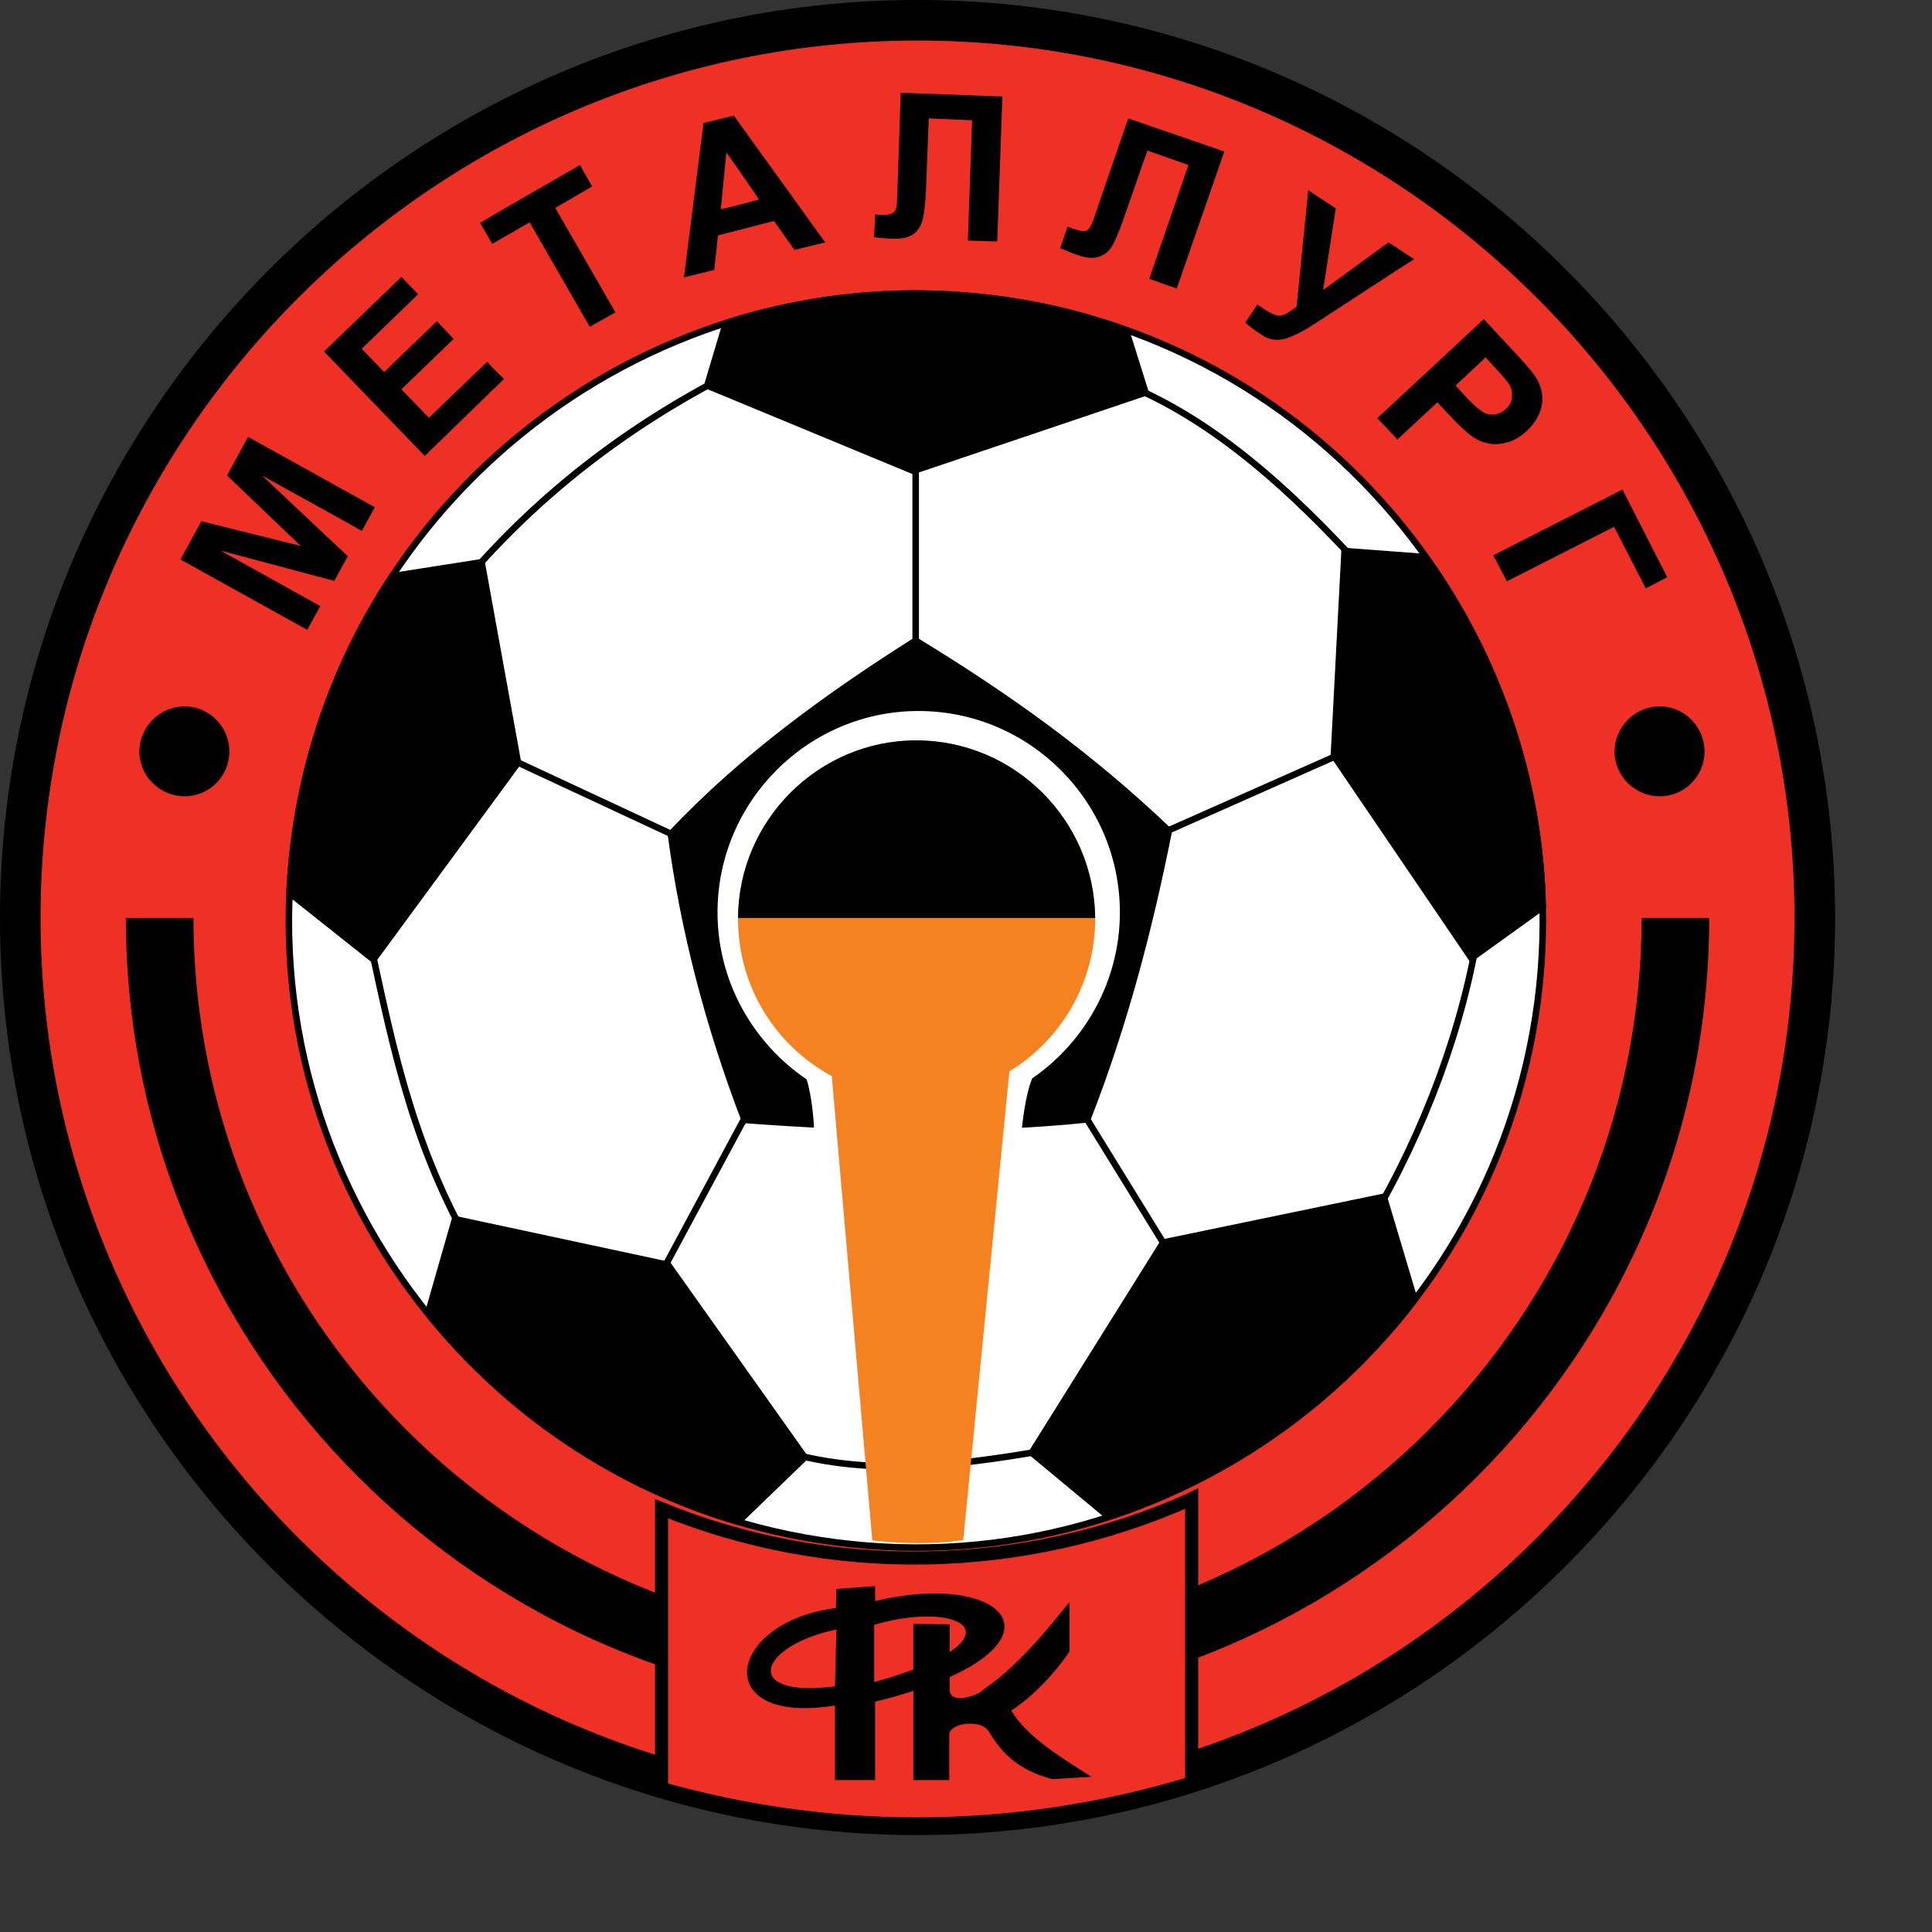 <?xml version="1.0" encoding="UTF-8" standalone="no"?>
<svg
   xmlns:dc="http://purl.org/dc/elements/1.1/"
   xmlns:cc="http://creativecommons.org/ns#"
   xmlns:rdf="http://www.w3.org/1999/02/22-rdf-syntax-ns#"
   xmlns:svg="http://www.w3.org/2000/svg"
   xmlns="http://www.w3.org/2000/svg"
   xmlns:sodipodi="http://sodipodi.sourceforge.net/DTD/sodipodi-0.dtd"
   xmlns:inkscape="http://www.inkscape.org/namespaces/inkscape"
   version="1.1"
   id="Layer_1"
   x="0px"
   y="0px"
   viewBox="0 0 1000 1000"
   xml:space="preserve"
   sodipodi:docname="Metalurg Soccer .svg"
   width="1000"
   height="1000"
   inkscape:version="1.0.1 (3bc2e813f5, 2020-09-07)"><rect x="0" y="0" width="1000" height="1000" fill="#333333" stroke="none"/><defs
   id="defs83" /><sodipodi:namedview
   pagecolor="#ffffff"
   bordercolor="#666666"
   borderopacity="1"
   objecttolerance="10"
   gridtolerance="10"
   guidetolerance="10"
   inkscape:pageopacity="0"
   inkscape:pageshadow="2"
   inkscape:window-width="1920"
   inkscape:window-height="1017"
   id="namedview81"
   showgrid="false"
   inkscape:zoom="1.2565321"
   inkscape:cx="421"
   inkscape:cy="297.5"
   inkscape:window-x="-8"
   inkscape:window-y="-8"
   inkscape:window-maximized="1"
   inkscape:current-layer="Layer_1" />
<g
   id="g949"
   transform="matrix(2.71,0,0,2.71,-34.331,-37.461)"><g
     id="g78">
	<path
   d="m 187.914,364.316 c 96.529,0 175.246,-78.718 175.246,-175.158 0,-96.528 -78.717,-175.337 -175.246,-175.337 -96.529,0 -175.248,78.809 -175.248,175.337 0,96.44 78.719,175.158 175.248,175.158 z"
   id="path2" />
	<path
   style="fill:#ee3124"
   d="m 187.914,356.658 c 92.253,0 167.5,-75.335 167.5,-167.5 0,-92.254 -75.246,-167.589 -167.5,-167.589 -92.254,0 -167.5,75.335 -167.5,167.589 0,92.166 75.246,167.5 167.5,167.5 z"
   id="path4" />
	<path
   style="fill:#ffffff;stroke:#000000;stroke-width:1.247"
   d="M 172.242,308.396 C 237.514,316.944 297.8,270.461 306.348,205.099 314.808,139.648 268.414,79.362 202.963,70.903 137.601,62.355 77.315,108.837 68.856,174.287 c -8.549,65.451 37.935,125.648 103.386,134.109 z"
   id="path6" />
	<g
   id="g10">
		<path
   style="fill:none;stroke:#000000;stroke-width:1.247"
   d="m 274.38,247.396 c 10.418,-17.631 17.809,-37.578 20.747,-56.457"
   id="path8" />
	</g>
	<g
   id="g14">
		<line
   style="fill:none;stroke:#000000;stroke-width:1.247"
   x1="187.558"
   y1="152.204"
   x2="187.558"
   y2="100.11"
   id="line12" />
	</g>
	<g
   id="g18">
		<path
   style="fill:none;stroke:#000000;stroke-width:1.247"
   d="m 101.447,124.777 c 14.426,-16.831 31.079,-29.475 50.224,-39.36"
   id="path16" />
	</g>
	<g
   id="g22">
		<path
   style="fill:none;stroke:#000000;stroke-width:1.247"
   d="M 102.16,251.136 C 90.673,230.743 87.111,210.975 82.57,190.049"
   id="path20" />
	</g>
	<g
   id="g26">
		<path
   style="fill:none;stroke:#000000;stroke-width:1.247"
   d="m 165.651,291.92 c 16.119,3.83 32.592,1.425 49.155,-1.513"
   id="path24" />
	</g>
	<g
   id="g30">
		<line
   style="fill:none;stroke:#000000;stroke-width:1.247"
   x1="137.957"
   y1="258.883"
   x2="160.398"
   y2="217.121"
   id="line28" />
	</g>
	<g
   id="g34">
		<line
   style="fill:none;stroke:#000000;stroke-width:1.247"
   x1="237.604"
   y1="255.677"
   x2="214.984"
   y2="218.989"
   id="line32" />
	</g>
	<g
   id="g38">
		<line
   style="fill:none;stroke:#000000;stroke-width:1.247"
   x1="227.005"
   y1="176.335"
   x2="271.173"
   y2="156.745"
   id="line36" />
	</g>
	<g
   id="g42">
		<path
   style="fill:none;stroke:#000000;stroke-width:1.247"
   d="m 228.074,87.376 c 18.078,7.479 33.661,22.44 47.998,38.557"
   id="path40" />
	</g>
	<g
   id="g46">
		<line
   style="fill:none;stroke:#000000;stroke-width:1.247"
   x1="149.712"
   y1="177.226"
   x2="109.017"
   y2="158.258"
   id="line44" />
	</g>
	<g
   id="g52">
		<path
   d="m 224.423,303.497 c 23.242,-7.57 43.724,-22.085 58.416,-41.409 v 0 0 l -5.877,-19.68 -42.121,8.727 -25.112,40.161 z m 82.905,-116.476 c -0.536,-24.488 -8.639,-47.64 -22.352,-66.787 v 0 0 l -15.495,-1.156 -2.047,39.093 26.269,38.647 z M 227.718,76.869 c -7.836,-2.85 -16.118,-4.898 -24.755,-5.966 -17.9,-2.316 -35.442,-0.534 -51.649,4.63 v 0 0 l -3.562,11.934 39.359,16.295 L 231.458,88.8 Z M 87.556,123.886 c -9.707,14.692 -16.296,31.79 -18.7,50.4 -0.445,3.385 -0.712,6.68 -0.891,10.065 v 0 0 l 16.029,12.733 27.604,-37.579 -6.944,-38.291 z m 6.857,140.786 c 14.96,18.611 35.352,32.768 59.218,39.804 v 0 0 l 12.733,-12.29 -26.092,-36.775 -40.694,-8.728 z m 60.463,-36.955 c 22.084,1.691 44.257,2.048 65.451,-0.09 7.124,-18.166 11.932,-36.776 15.583,-55.121 -15.049,-14.336 -30.278,-25.29 -48.352,-36.331 -16.296,10.329 -32.859,22.173 -46.752,36.955 2.494,18.611 7.214,36.598 14.07,54.587 z"
   id="path48" />
		<path
   style="fill:none;stroke:#000000;stroke-width:1.247"
   d="m 224.423,303.497 c 23.242,-7.57 43.724,-22.085 58.416,-41.409 v 0 0 l -5.877,-19.68 -42.121,8.727 -25.112,40.161 z m 82.905,-116.476 c -0.536,-24.488 -8.639,-47.64 -22.352,-66.787 v 0 0 l -15.495,-1.156 -2.047,39.093 26.269,38.647 z M 227.718,76.869 c -7.836,-2.85 -16.118,-4.898 -24.755,-5.966 -17.9,-2.316 -35.442,-0.534 -51.649,4.63 v 0 0 l -3.562,11.934 39.359,16.295 L 231.458,88.8 Z M 87.556,123.886 c -9.707,14.692 -16.296,31.79 -18.7,50.4 -0.445,3.385 -0.712,6.68 -0.891,10.065 v 0 0 l 16.029,12.733 27.604,-37.579 -6.944,-38.291 z m 6.857,140.786 c 14.96,18.611 35.352,32.768 59.218,39.804 v 0 0 l 12.733,-12.29 -26.092,-36.775 -40.694,-8.728 z m 60.463,-36.955 c 22.084,1.691 44.257,2.048 65.451,-0.09 7.124,-18.166 11.932,-36.776 15.583,-55.121 -15.049,-14.336 -30.278,-25.29 -48.352,-36.331 -16.296,10.329 -32.859,22.173 -46.752,36.955 2.494,18.611 7.214,36.598 14.07,54.587 z"
   id="path50" />
	</g>
	<path
   d="m 187.914,340.274 c 83.259,0 151.204,-67.945 151.204,-151.116 h -12.912 c 0,76.137 -62.157,138.293 -138.292,138.293 -76.137,0 -138.292,-62.156 -138.292,-138.293 H 36.709 c 0,83.171 67.945,151.116 151.205,151.116 z"
   id="path54" />
	<path
   style="fill:#ffffff"
   d="m 209.82,219.79 c 10.062,-6.944 16.741,-18.611 16.741,-31.701 0,-21.192 -17.276,-38.468 -38.47,-38.468 -21.104,0 -38.379,17.276 -38.379,38.468 0,13.18 6.768,24.934 17.008,31.88 0.98,2.938 1.603,8.905 1.425,11.843 13.18,0.711 26.27,0.534 39.537,-0.089 0.089,-2.937 0.89,-9.082 2.138,-11.933 z"
   id="path56" />
	<path
   style="fill:#f58220"
   d="m 205.456,218.455 c 9.796,-5.965 16.385,-16.829 16.385,-29.119 0,-18.789 -15.405,-34.105 -34.195,-34.105 -18.699,0 -34.015,15.316 -34.015,34.105 0,13.001 7.213,24.221 17.898,30.01 l 7.747,88.692 c 5.788,0.623 11.666,0.802 17.365,-0.09 z"
   id="path58" />
	<path
   d="m 221.841,189.159 c -0.179,-18.701 -15.405,-33.927 -34.195,-33.927 -18.611,0 -33.926,15.227 -34.015,33.927 z"
   id="path60" />
	<path
   style="fill:#ee3124;stroke:#000000;stroke-width:2.493"
   d="m 187.735,362.18 c 18.254,0 35.888,-2.761 52.539,-7.835 v -54.319 c -0.179,0.087 -0.268,0.177 -0.446,0.266 -31.88,14.158 -68.479,14.871 -100.803,1.692 v 53.429 c 15.495,4.362 31.88,6.767 48.71,6.767 z"
   id="path62" />
	<path
   d="m 296.107,98.329 v -5.698 c 0.713,0.356 1.425,0.444 2.138,0.356 0.711,-0.179 1.423,-0.446 2.047,-1.069 0.713,-0.623 1.158,-1.425 1.158,-2.316 0.09,-0.89 -0.089,-1.692 -0.623,-2.493 -0.356,-0.535 -1.247,-1.603 -2.582,-3.028 l -1.871,-2.049 -0.267,0.357 V 74.82 l 6.056,6.501 c 2.316,2.494 3.739,4.185 4.185,5.165 0.801,1.424 1.069,3.027 0.801,4.809 -0.357,1.692 -1.247,3.294 -2.85,4.807 -1.246,1.159 -2.582,1.96 -3.828,2.227 -1.246,0.356 -2.494,0.445 -3.561,0.178 -0.268,-0.089 -0.536,-0.178 -0.803,-0.178 z m 26.447,8.994 8.549,16.741 -4.096,2.136 -6.055,-11.754 -20.48,10.419 -2.582,-4.985 z M 296.107,74.82 v 7.569 l -5.432,5.076 2.047,2.226 c 1.514,1.603 2.671,2.583 3.384,2.939 v 0 5.698 c -0.801,-0.267 -1.514,-0.624 -2.137,-1.068 -1.159,-0.802 -2.583,-2.138 -4.275,-3.918 l -2.495,-2.672 -7.657,7.123 -0.266,-0.356 v -7.034 l 16.74,-15.584 h 0.091 z m -16.829,-9.261 v -4.541 l 3.472,2.315 z m 0,-4.542 v 4.541 l -15.852,10.331 c -2.047,1.335 -3.918,2.226 -5.431,2.671 -1.514,0.356 -3.027,0.178 -4.364,-0.802 -1.425,-0.89 -2.404,-1.692 -3.117,-2.315 l 2.316,-3.473 c 0.622,0.447 1.158,0.801 1.691,1.157 1.159,0.713 2.049,1.069 2.762,0.98 0.712,-0.088 1.692,-0.712 3.027,-1.69 l 2.227,-22.263 5.254,3.473 -2.405,15.583 12.466,-9.083 z m 0,29.387 v 7.034 l -3.564,-3.739 z M 153.986,57.722 v -4.808 l 3.651,-0.98 -3.651,-5.343 v -9.083 l 16.295,22.619 -5.876,1.425 -3.918,-5.52 z m 30.721,-26.18 19.414,0.713 -0.98,27.694 -5.61,-0.179 0.801,-22.975 -8.281,-0.356 -0.445,11.843 c -0.089,3.384 -0.355,5.789 -0.623,7.124 -0.268,1.247 -0.801,2.315 -1.691,3.027 -0.981,0.714 -2.315,1.07 -4.186,0.98 -0.624,0 -1.87,-0.087 -3.472,-0.266 l 0.177,-4.364 1.247,0.089 c 1.068,0 1.87,-0.089 2.227,-0.446 0.444,-0.267 0.712,-1.067 0.712,-2.314 l 0.177,-4.72 z m 43.457,4.898 18.344,6.322 -9.084,26.18 -5.253,-1.869 7.481,-21.728 -7.837,-2.76 -3.918,11.219 c -1.068,3.207 -1.96,5.433 -2.583,6.59 -0.623,1.246 -1.513,2.049 -2.582,2.405 -1.069,0.446 -2.493,0.356 -4.274,-0.267 -0.624,-0.178 -1.693,-0.623 -3.294,-1.336 l 1.425,-4.096 1.156,0.445 c 1.069,0.356 1.871,0.533 2.405,0.356 0.446,-0.179 0.89,-0.89 1.336,-2.048 l 1.513,-4.452 z m -74.178,1.068 v 9.083 l -2.583,-3.649 -1.068,10.862 3.651,-0.89 v 4.808 l -4.185,1.07 -0.713,6.589 -5.789,1.425 3.74,-29.475 5.788,-1.425 z m -47.374,50.937 v -4.542 l 2.316,2.315 z m 0,-28.138 v -5.254 l 16.831,-9.707 2.315,4.096 -7.035,4.096 11.488,19.947 -4.897,2.761 -11.487,-19.947 -7.125,4.096 z m -27.159,47.729 4.807,2.671 -2.492,4.541 -2.315,-1.336 z m 27.159,-52.983 v 5.254 l -2.226,-3.92 z m 0,28.85 v 4.542 L 93.79,100.911 79.453,86.041 v -9.795 l 9.883,-9.528 3.206,3.294 -10.774,10.418 4.274,4.453 10.062,-9.707 3.206,3.384 -9.974,9.616 5.254,5.433 11.131,-10.687 z m -35.263,50.223 -24.221,-13.445 4.007,-7.303 18.968,4.72 -14.07,-13.446 4.007,-7.391 19.414,10.775 v 5.876 l -16.741,-9.261 16.384,15.405 -2.582,4.72 -21.728,-5.789 19.056,10.598 z m 8.104,-57.881 v 9.795 l -4.898,-5.077 z"
   id="path64" />
	<path
   d="m 47.929,165.917 c 4.719,0 8.548,-3.829 8.548,-8.548 0,-4.72 -3.829,-8.638 -8.548,-8.638 -4.719,0 -8.637,3.918 -8.637,8.638 0,4.719 3.918,8.548 8.637,8.548 z"
   id="path66" />
	<path
   d="m 329.68,165.917 c 4.719,0 8.547,-3.829 8.547,-8.548 0,-4.72 -3.828,-8.638 -8.547,-8.638 -4.721,0 -8.639,3.918 -8.639,8.638 0,4.719 3.918,8.548 8.639,8.548 z"
   id="path68" />
	<path
   d="m 172.152,339.563 c -23.954,3.917 -20.838,-15.941 0.177,-18.611 l 0.089,-3.651 7.391,-0.535 v 2.85 c 26.625,-6.323 38.736,9.617 0,19.235 v 14.959 h -7.658 v -14.247 z"
   id="path70" />
	<path
   style="fill:#ee3124"
   d="m 179.633,335.108 c 28.585,-8.013 17.454,-16.028 0,-10.952 z"
   id="path72" />
	<path
   style="fill:#ee3124"
   d="m 172.419,325.046 c -15.139,3.205 -18.077,13.179 -0.267,10.864 z"
   id="path74" />
	<path
   d="m 216.944,319.793 v 9.438 c -2.761,4.187 -7.124,8.728 -11.131,11.309 3.027,5.075 9.617,8.994 15.315,12.646 l -7.48,0.446 c -5.877,-1.604 -9.261,-4.274 -12.11,-9.083 -1.602,-2.494 -7.301,-1.604 -7.569,0.445 v 8.815 h -6.856 v -29.831 l 6.945,0.09 v 12.11 c -0.356,3.562 5.611,1.426 6.411,0.356 6.412,-4.364 11.667,-10.776 16.475,-16.741 z"
   id="path76" />
</g></g>
</svg>
